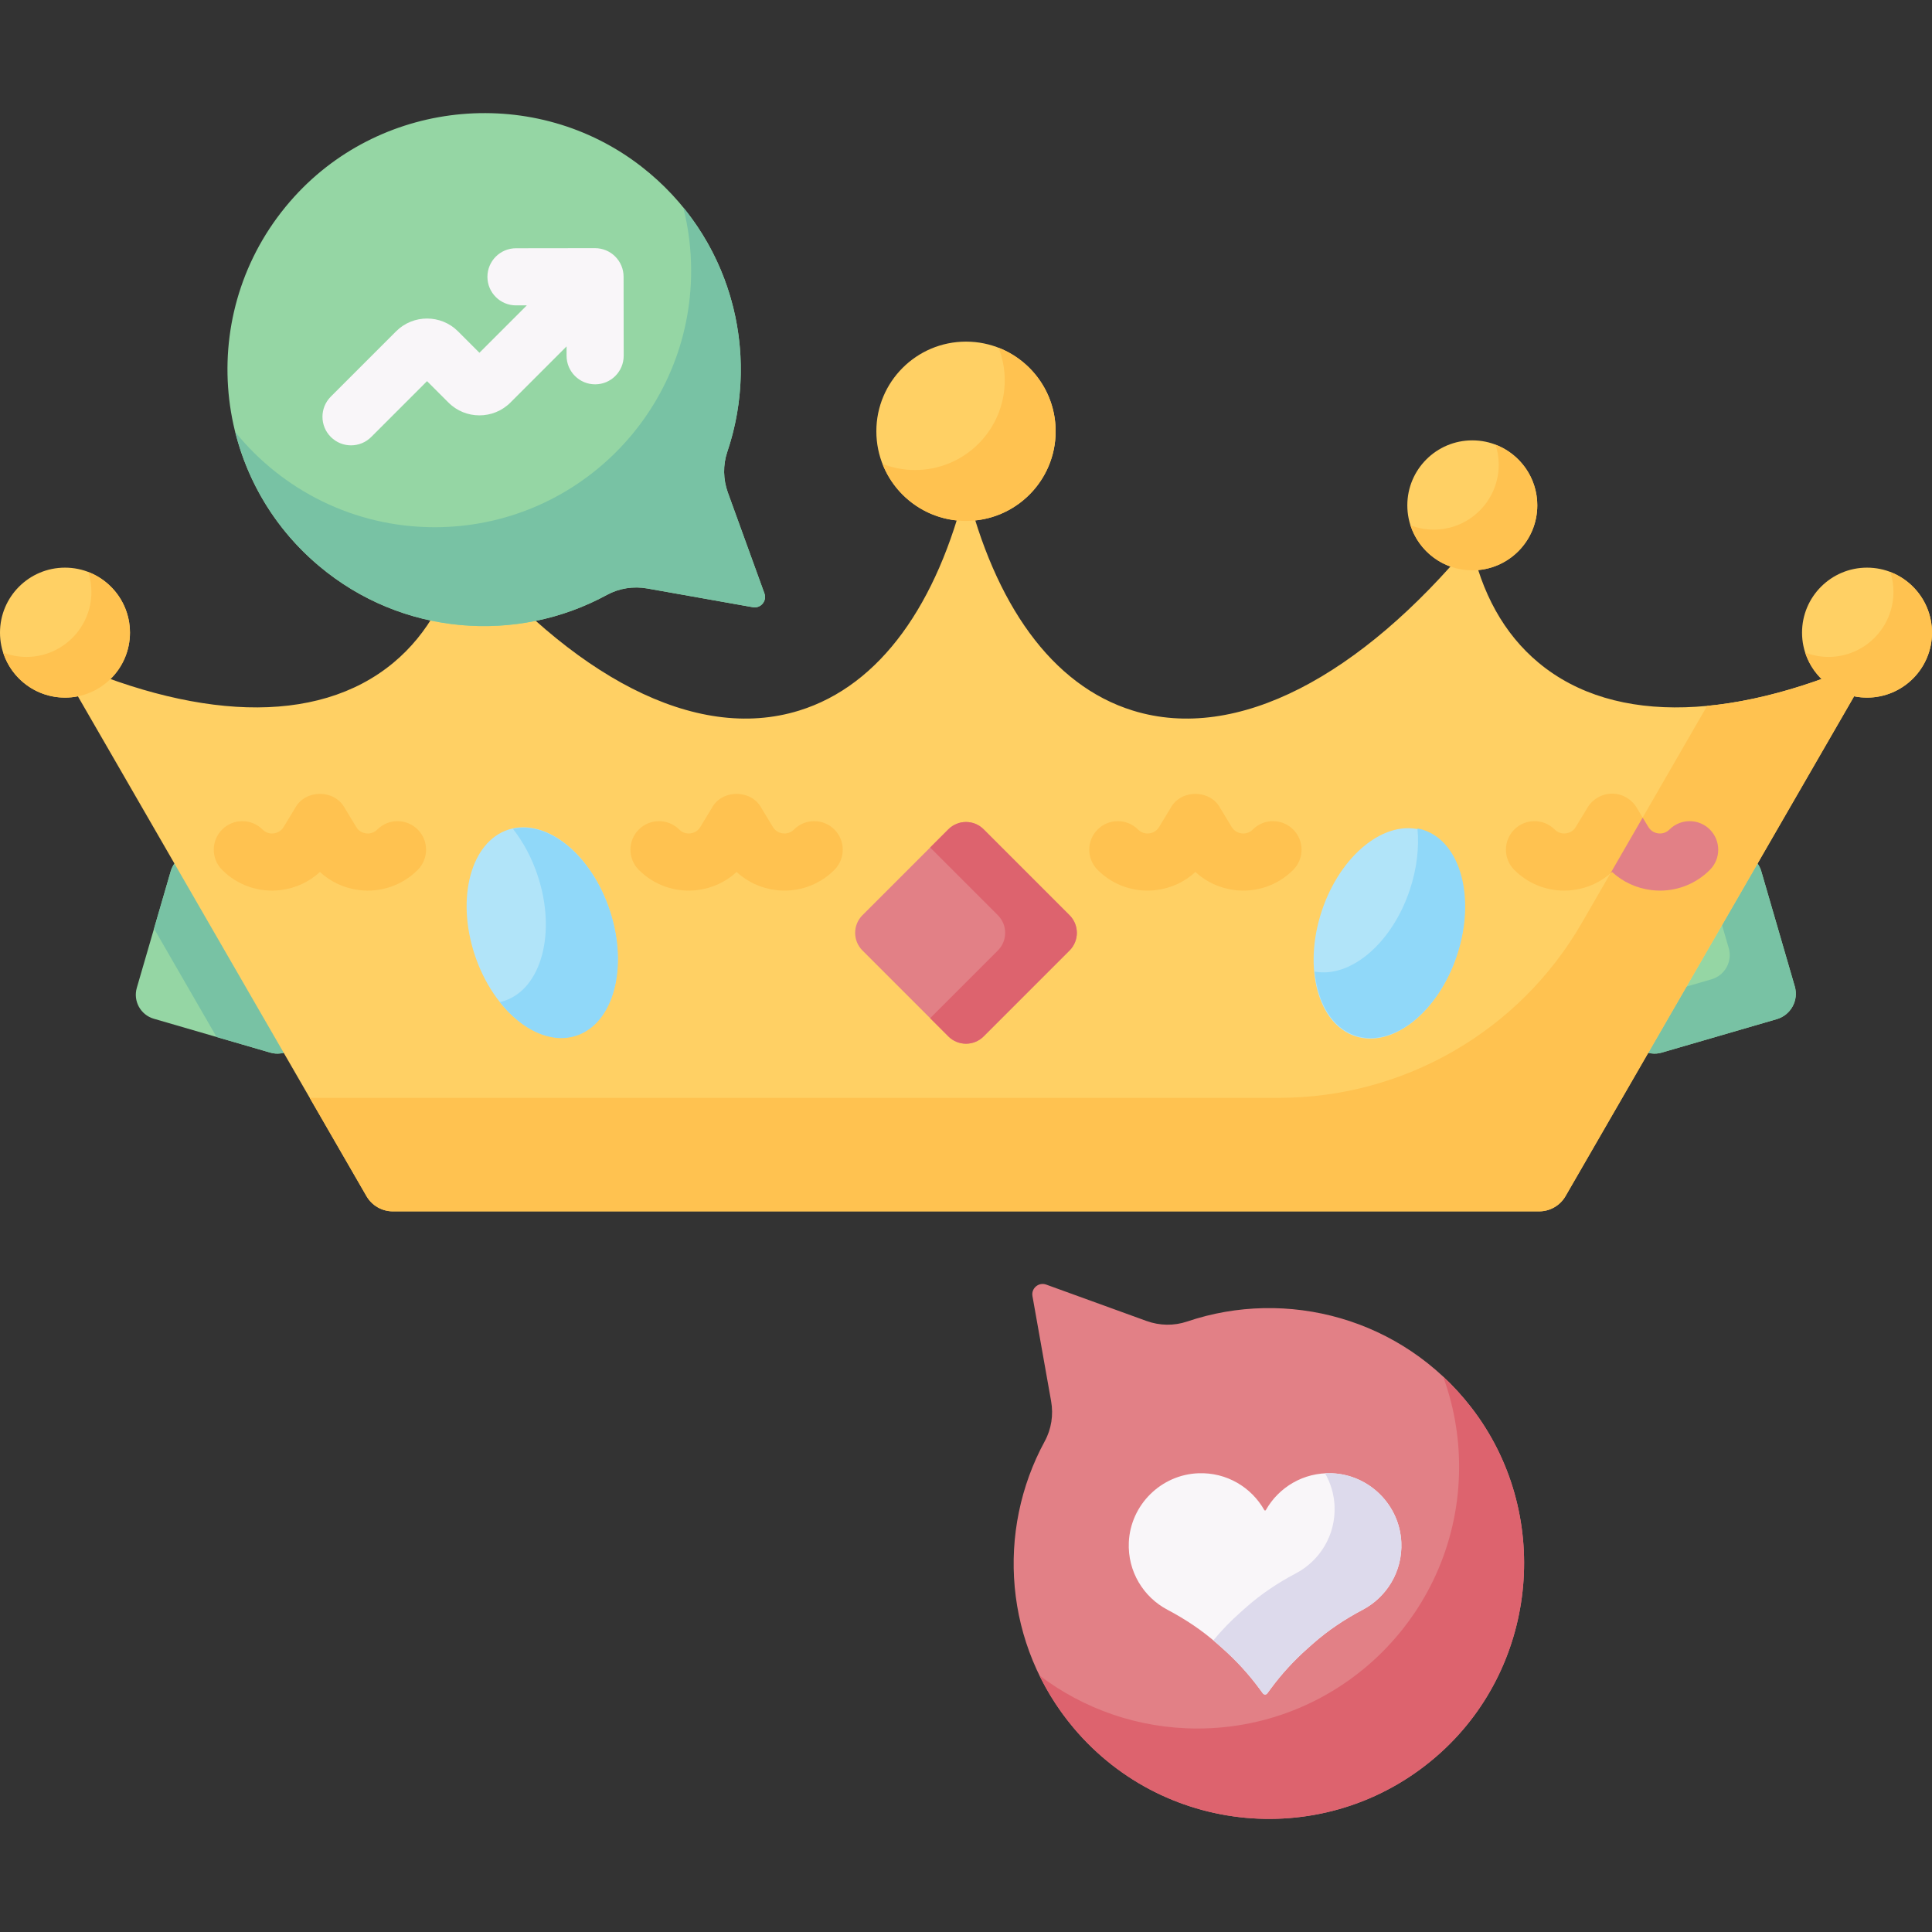 <svg id="Capa_1" enable-background="new 0 0 512 512" height="512" viewBox="0 0 512 512" width="512" xmlns="http://www.w3.org/2000/svg"><rect x="0" y="0" width="512" height="512" fill="#333333" stroke="none"/><g><g><path d="m79.867 274.464 8.991-30.913c1.02-3.506-.996-7.175-4.502-8.195l-30.913-8.991c-3.506-1.02-7.175.996-8.195 4.502l-8.991 30.913c-1.02 3.506.996 7.175 4.502 8.195l30.913 8.991c3.506 1.02 7.175-.996 8.195-4.502z" fill="#95d6a4"/></g><g><path d="m84.298 235.34-30.798-8.958c-3.538-1.029-7.24 1.005-8.269 4.543l-4.412 15.171 16.581 28.719 14.215 4.134c3.538 1.029 7.24-1.005 8.269-4.543l8.957-30.798c1.029-3.537-1.005-7.239-4.543-8.268z" fill="#78c2a4"/></g><g><path d="m432.133 274.464-8.991-30.913c-1.02-3.506.996-7.175 4.502-8.195l30.913-8.991c3.506-1.02 7.175.996 8.195 4.502l8.882 30.54c1.08 3.712-1.054 7.597-4.767 8.676l-30.54 8.882c-3.505 1.021-7.174-.995-8.194-4.501z" fill="#95d6a4"/></g><g><path d="m475.635 261.408-8.866-30.482c-1.029-3.538-4.731-5.572-8.269-4.543l-7.008 2.038 6.639 22.827c1.029 3.538-1.005 7.24-4.543 8.269l-23.79 6.919 2.318 7.971c1.029 3.538 4.731 5.572 8.269 4.543l30.482-8.866c3.713-1.08 5.847-4.964 4.768-8.676z" fill="#78c2a4"/></g><g><path d="m407.733 175.624c-9.238-7.686-15.127-18.583-17.902-31.809-29.194 35.17-61.902 53.062-89.594 44.501-21.613-6.681-36.651-28.395-44.238-59.238-7.587 30.844-22.624 52.557-44.238 59.238-27.692 8.56-60.4-9.332-89.594-44.501-2.775 13.226-8.663 24.123-17.902 31.809-20.422 16.991-53.268 15.079-89.761-1.728l82.613 143.09c1.442 2.498 4.107 4.036 6.991 4.036h303.78c2.884 0 5.549-1.539 6.991-4.036l82.613-143.09c-36.49 16.807-69.336 18.719-89.759 1.728z" fill="#ffd064"/></g><g><g><path d="m452.407 187.068-33.227 57.552c-16.548 28.663-47.131 46.32-80.228 46.32h-256.871l15.038 26.046c1.442 2.498 4.107 4.036 6.991 4.036h303.78c2.884 0 5.549-1.539 6.991-4.036l82.613-143.09c-15.973 7.356-31.247 11.859-45.087 13.172z" fill="#ffc250"/></g></g><g><circle cx="256" cy="114.292" fill="#ffd064" r="23.758"/></g><path d="m264.639 92.161c1.046 2.678 1.627 5.59 1.627 8.639 0 13.121-10.637 23.758-23.758 23.758-3.049 0-5.961-.581-8.639-1.627 3.457 8.848 12.059 15.119 22.131 15.119 13.121 0 23.758-10.637 23.758-23.758 0-10.073-6.271-18.674-15.119-22.131z" fill="#ffc250"/><g><circle cx="390.176" cy="133.922" fill="#ffd064" r="17.221"/></g><g><path d="m512 167.653c0 9.511-7.71 17.221-17.221 17.221-1.173 0-2.319-.117-3.426-.341 0 0-2.183-2.837-3.697-3.677-1.361-.755-4.93-.903-4.93-.903-3.189-3.126-5.168-7.482-5.168-12.3 0-9.511 7.71-17.221 17.221-17.221s17.221 7.71 17.221 17.221z" fill="#ffd064"/></g><g><circle cx="17.221" cy="167.653" fill="#ffd064" r="17.221"/></g><g><path d="m396.349 117.86c.535 1.664.831 3.435.831 5.278 0 9.511-7.71 17.221-17.221 17.221-2.178 0-4.254-.421-6.173-1.159 2.229 6.928 8.721 11.944 16.39 11.944 9.511 0 17.221-7.71 17.221-17.221 0-7.333-4.591-13.579-11.048-16.063z" fill="#ffc250"/></g><g><path d="m500.952 151.591c.535 1.664.831 3.436.831 5.278 0 9.511-7.71 17.221-17.221 17.221-2.178 0-4.254-.421-6.173-1.159 2.229 6.927 8.721 11.943 16.39 11.943 9.511 0 17.221-7.71 17.221-17.221 0-7.332-4.591-13.578-11.048-16.062z" fill="#ffc250"/></g><g><path d="m23.394 151.591c.536 1.664.832 3.436.832 5.278 0 9.511-7.71 17.221-17.221 17.221-2.178 0-4.254-.421-6.173-1.159 2.229 6.927 8.721 11.943 16.39 11.943 9.511 0 17.221-7.71 17.221-17.221-.001-7.332-4.592-13.578-11.049-16.062z" fill="#ffc250"/></g><g><path d="m251.325 274.655-22.765-22.765c-2.582-2.582-2.582-6.768 0-9.35l22.765-22.765c2.582-2.582 6.768-2.582 9.35 0l22.765 22.765c2.582 2.582 2.582 6.768 0 9.35l-22.765 22.765c-2.582 2.582-6.768 2.582-9.35 0z" fill="#e28086"/></g><path d="m283.44 242.54-22.765-22.765c-2.582-2.582-6.768-2.582-9.35 0l-4.825 4.825 17.94 17.94c2.582 2.582 2.582 6.768 0 9.35l-17.94 17.94 4.825 4.825c2.582 2.582 6.768 2.582 9.35 0l22.765-22.765c2.582-2.582 2.582-6.768 0-9.35z" fill="#dd636e"/><g><ellipse cx="368.256" cy="247.215" fill="#b1e4f9" rx="28.705" ry="18.829" transform="matrix(.314 -.949 .949 .314 17.901 519.207)"/></g><g><path d="m377.271 219.962c-.538-.178-1.083-.311-1.632-.414.476 4.969-.135 10.557-1.993 16.174-4.707 14.231-15.726 23.541-25.259 21.753.799 8.347 4.666 14.946 10.855 16.993 9.873 3.266 21.913-6.289 26.891-21.34s1.011-29.9-8.862-33.166z" fill="#90d8f9"/></g><g><ellipse cx="143.744" cy="247.215" fill="#b1e4f9" rx="18.829" ry="28.705" transform="matrix(.949 -.314 .314 .949 -70.363 57.648)"/></g><g><path d="m161.62 241.302c-4.78-14.452-16.069-23.828-25.7-21.662 2.709 3.436 5.004 7.658 6.585 12.438 4.979 15.051 1.011 29.9-8.862 33.166-.393.13-.791.233-1.191.322 5.823 7.386 13.568 11.131 20.306 8.902 9.873-3.265 13.841-18.114 8.862-33.166z" fill="#90d8f9"/></g><g><g><path d="m284.508 457.905c24.629 29.282 68.782 32.453 97.366 6.486 25.945-23.57 29.451-63.764 7.976-91.468-18.311-23.622-48.807-31.651-75.248-22.706-3.497 1.183-7.297 1.111-10.768-.148l-26.586-9.641c-1.985-.72-4.004.979-3.635 3.058l4.943 27.843c.643 3.623.079 7.372-1.682 10.603-12.947 23.762-10.834 54.015 7.634 75.973z" fill="#e28086"/></g><g><path d="m389.851 372.923c-2.291-2.955-4.772-5.666-7.412-8.13 2.741 7.458 4.239 15.516 4.239 23.925 0 38.305-31.052 69.357-69.357 69.357-15.721 0-30.214-5.238-41.847-14.053 2.383 4.874 5.384 9.543 9.035 13.883 24.629 29.282 68.782 32.453 97.366 6.486 25.945-23.57 29.451-63.765 7.976-91.468z" fill="#dd636e"/></g><g><g><g><path d="m352.924 390.428c-7.481-.28-14.051 3.724-17.458 9.752-.093.164-.326.164-.418 0-3.407-6.028-9.978-10.032-17.459-9.752-9.925.372-18.007 8.398-18.441 18.321-.338 7.731 3.898 14.508 10.228 17.85 4.725 2.495 9.192 5.45 13.19 8.995l1.491 1.322c3.604 3.195 6.863 6.76 9.723 10.635l.898 1.217c.288.39.871.39 1.158 0l.898-1.217c2.86-3.876 6.118-7.44 9.722-10.635l1.491-1.322c3.998-3.544 8.465-6.5 13.19-8.995 6.33-3.342 10.567-10.119 10.228-17.85-.434-9.924-8.515-17.95-18.441-18.321z" fill="#f9f6f9"/></g></g></g><g><g><path d="m371.366 408.748c-.435-9.923-8.516-17.949-18.442-18.32-.597-.022-1.185-.008-1.77.023 1.478 2.572 2.377 5.513 2.515 8.644.339 7.731-3.898 14.508-10.228 17.85-4.725 2.495-9.192 5.451-13.19 8.995l-1.491 1.322c-2.594 2.299-5.005 4.792-7.22 7.452.344.291.689.58 1.027.879l1.491 1.322c3.604 3.195 6.863 6.76 9.723 10.635l.898 1.217c.288.39.871.39 1.158 0l.898-1.217c2.86-3.876 6.118-7.44 9.722-10.635l1.491-1.322c3.998-3.544 8.465-6.5 13.19-8.995 6.33-3.342 10.567-10.119 10.228-17.85z" fill="#dddaec"/></g></g></g><g><path d="m84.52 149.968c-29.428-24.752-32.615-69.125-6.518-97.852 23.687-26.074 64.083-29.598 91.925-8.016 23.74 18.403 31.809 49.05 22.819 75.624-1.189 3.515-1.117 7.334.148 10.822l9.689 26.719c.723 1.995-.984 4.024-3.073 3.654l-27.982-4.968c-3.641-.646-7.409-.079-10.656 1.69-23.88 13.012-54.284 10.888-76.352-7.673z" fill="#95d6a4"/></g><g><path d="m202.584 157.264-9.689-26.718c-1.265-3.488-1.338-7.307-.148-10.822 7.394-21.856 3.238-46.462-11.675-64.75 1.361 5.364 2.089 10.981 2.089 16.768 0 37.543-30.434 67.977-67.977 67.977-21.337 0-40.369-9.838-52.832-25.218 3.358 13.395 10.794 25.899 22.169 35.467 22.068 18.561 52.472 20.684 76.352 7.672 3.247-1.77 7.015-2.337 10.656-1.69l27.982 4.968c2.089.37 3.796-1.659 3.073-3.654z" fill="#78c2a4"/></g><path d="m165.257 73.323c-.002-2.006-.802-3.931-2.224-5.348-1.418-1.416-3.341-2.21-5.344-2.21-.003 0-.006 0-.009 0l-20.948.027c-4.18.005-7.564 3.398-7.559 7.578.005 4.176 3.392 7.558 7.568 7.558h.01l2.865-.004-12.561 12.561-5.678-5.678c-4.523-4.523-11.885-4.523-16.41 0l-17.292 17.294c-2.956 2.955-2.956 7.746 0 10.703 1.478 1.477 3.414 2.216 5.351 2.216s3.874-.739 5.351-2.216l14.795-14.796 5.679 5.679c4.523 4.521 11.884 4.52 16.41-.001l14.884-14.884.003 2.49c.005 4.176 3.392 7.558 7.568 7.558h.009c4.18-.005 7.564-3.398 7.559-7.578z" fill="#f9f6f9"/><g fill="#ffc250"><path d="m205.633 235.881c5.676.702 11.402-1.243 15.488-5.348 2.955-2.955 2.955-7.747 0-10.703-2.956-2.954-7.748-2.955-10.703.001-1.073 1.072-2.319 1.1-2.965 1.024-.647-.079-1.85-.404-2.636-1.703l-3.072-5.074c-2.687-4.928-10.381-4.933-13.076-.001l-3.072 5.075c-.786 1.299-1.989 1.624-2.636 1.703-.647.076-1.892.048-2.965-1.024-2.956-2.956-7.747-2.955-10.703-.001-2.955 2.955-2.956 7.747-.001 10.703 4.086 4.105 9.812 6.05 15.488 5.348 3.965-.48 7.58-2.171 10.427-4.798 2.846 2.628 6.462 4.318 10.426 4.798z"/><path d="m332.005 219.832c-1.073 1.072-2.32 1.1-2.965 1.024-.647-.079-1.85-.404-2.636-1.703l-3.072-5.075c-2.688-4.928-10.384-4.928-13.076.001l-3.072 5.074c-.786 1.299-1.989 1.624-2.636 1.703-.647.076-1.892.048-2.965-1.024-2.956-2.956-7.748-2.955-10.703-.001-2.955 2.955-2.956 7.747 0 10.703 4.086 4.105 9.812 6.05 15.488 5.348 3.964-.48 7.58-2.171 10.427-4.798 2.847 2.627 6.462 4.318 10.427 4.798 5.676.702 11.402-1.243 15.488-5.348 2.955-2.955 2.955-7.747 0-10.703-2.959-2.954-7.75-2.955-10.705.001z"/><path d="m416.791 235.881c3.964-.48 7.58-2.17 10.426-4.798 2.846 2.628 6.462 4.318 10.426 4.798.766.093 1.53.139 2.289.139 4.936 0 9.65-1.937 13.199-5.487 2.955-2.955 2.955-7.747 0-10.703-2.956-2.954-7.748-2.955-10.703.001-1.073 1.072-2.32 1.1-2.965 1.024-.647-.079-1.849-.404-2.635-1.703l-3.072-5.075c-1.31-2.261-3.859-3.76-6.473-3.748-2.643-.056-5.278 1.446-6.603 3.748l-3.072 5.075c-.786 1.299-1.989 1.624-2.635 1.703-.647.076-1.892.048-2.965-1.024-2.956-2.956-7.748-2.955-10.703-.001-2.955 2.955-2.956 7.747 0 10.703 3.549 3.549 8.263 5.487 13.199 5.487.756 0 1.521-.046 2.287-.139z"/></g><path d="m427.217 231.083c2.846 2.628 6.462 4.318 10.426 4.798.766.093 1.53.139 2.289.139 4.936 0 9.65-1.937 13.199-5.487 2.955-2.955 2.955-7.747 0-10.702-2.956-2.954-7.748-2.955-10.703.001-1.073 1.072-2.32 1.1-2.965 1.024-.647-.079-1.849-.404-2.635-1.703l-1.507-2.489-8.541 14.793c.144-.126.296-.243.437-.374z" fill="#e28086"/><path d="m99.994 219.832c-1.073 1.072-2.319 1.1-2.965 1.024-.647-.079-1.849-.404-2.635-1.703l-3.072-5.075c-2.688-4.929-10.384-4.929-13.076 0l-3.072 5.075c-.786 1.299-1.989 1.624-2.635 1.703-.647.076-1.892.048-2.965-1.024-2.956-2.956-7.748-2.955-10.703-.001-2.955 2.955-2.956 7.747 0 10.703 4.086 4.105 9.812 6.05 15.488 5.348 3.964-.48 7.58-2.17 10.426-4.798 2.846 2.628 6.462 4.318 10.426 4.798 5.676.702 11.402-1.243 15.488-5.348 2.955-2.955 2.955-7.747 0-10.703-2.958-2.954-7.75-2.955-10.705.001z" fill="#ffc250"/></g></svg>